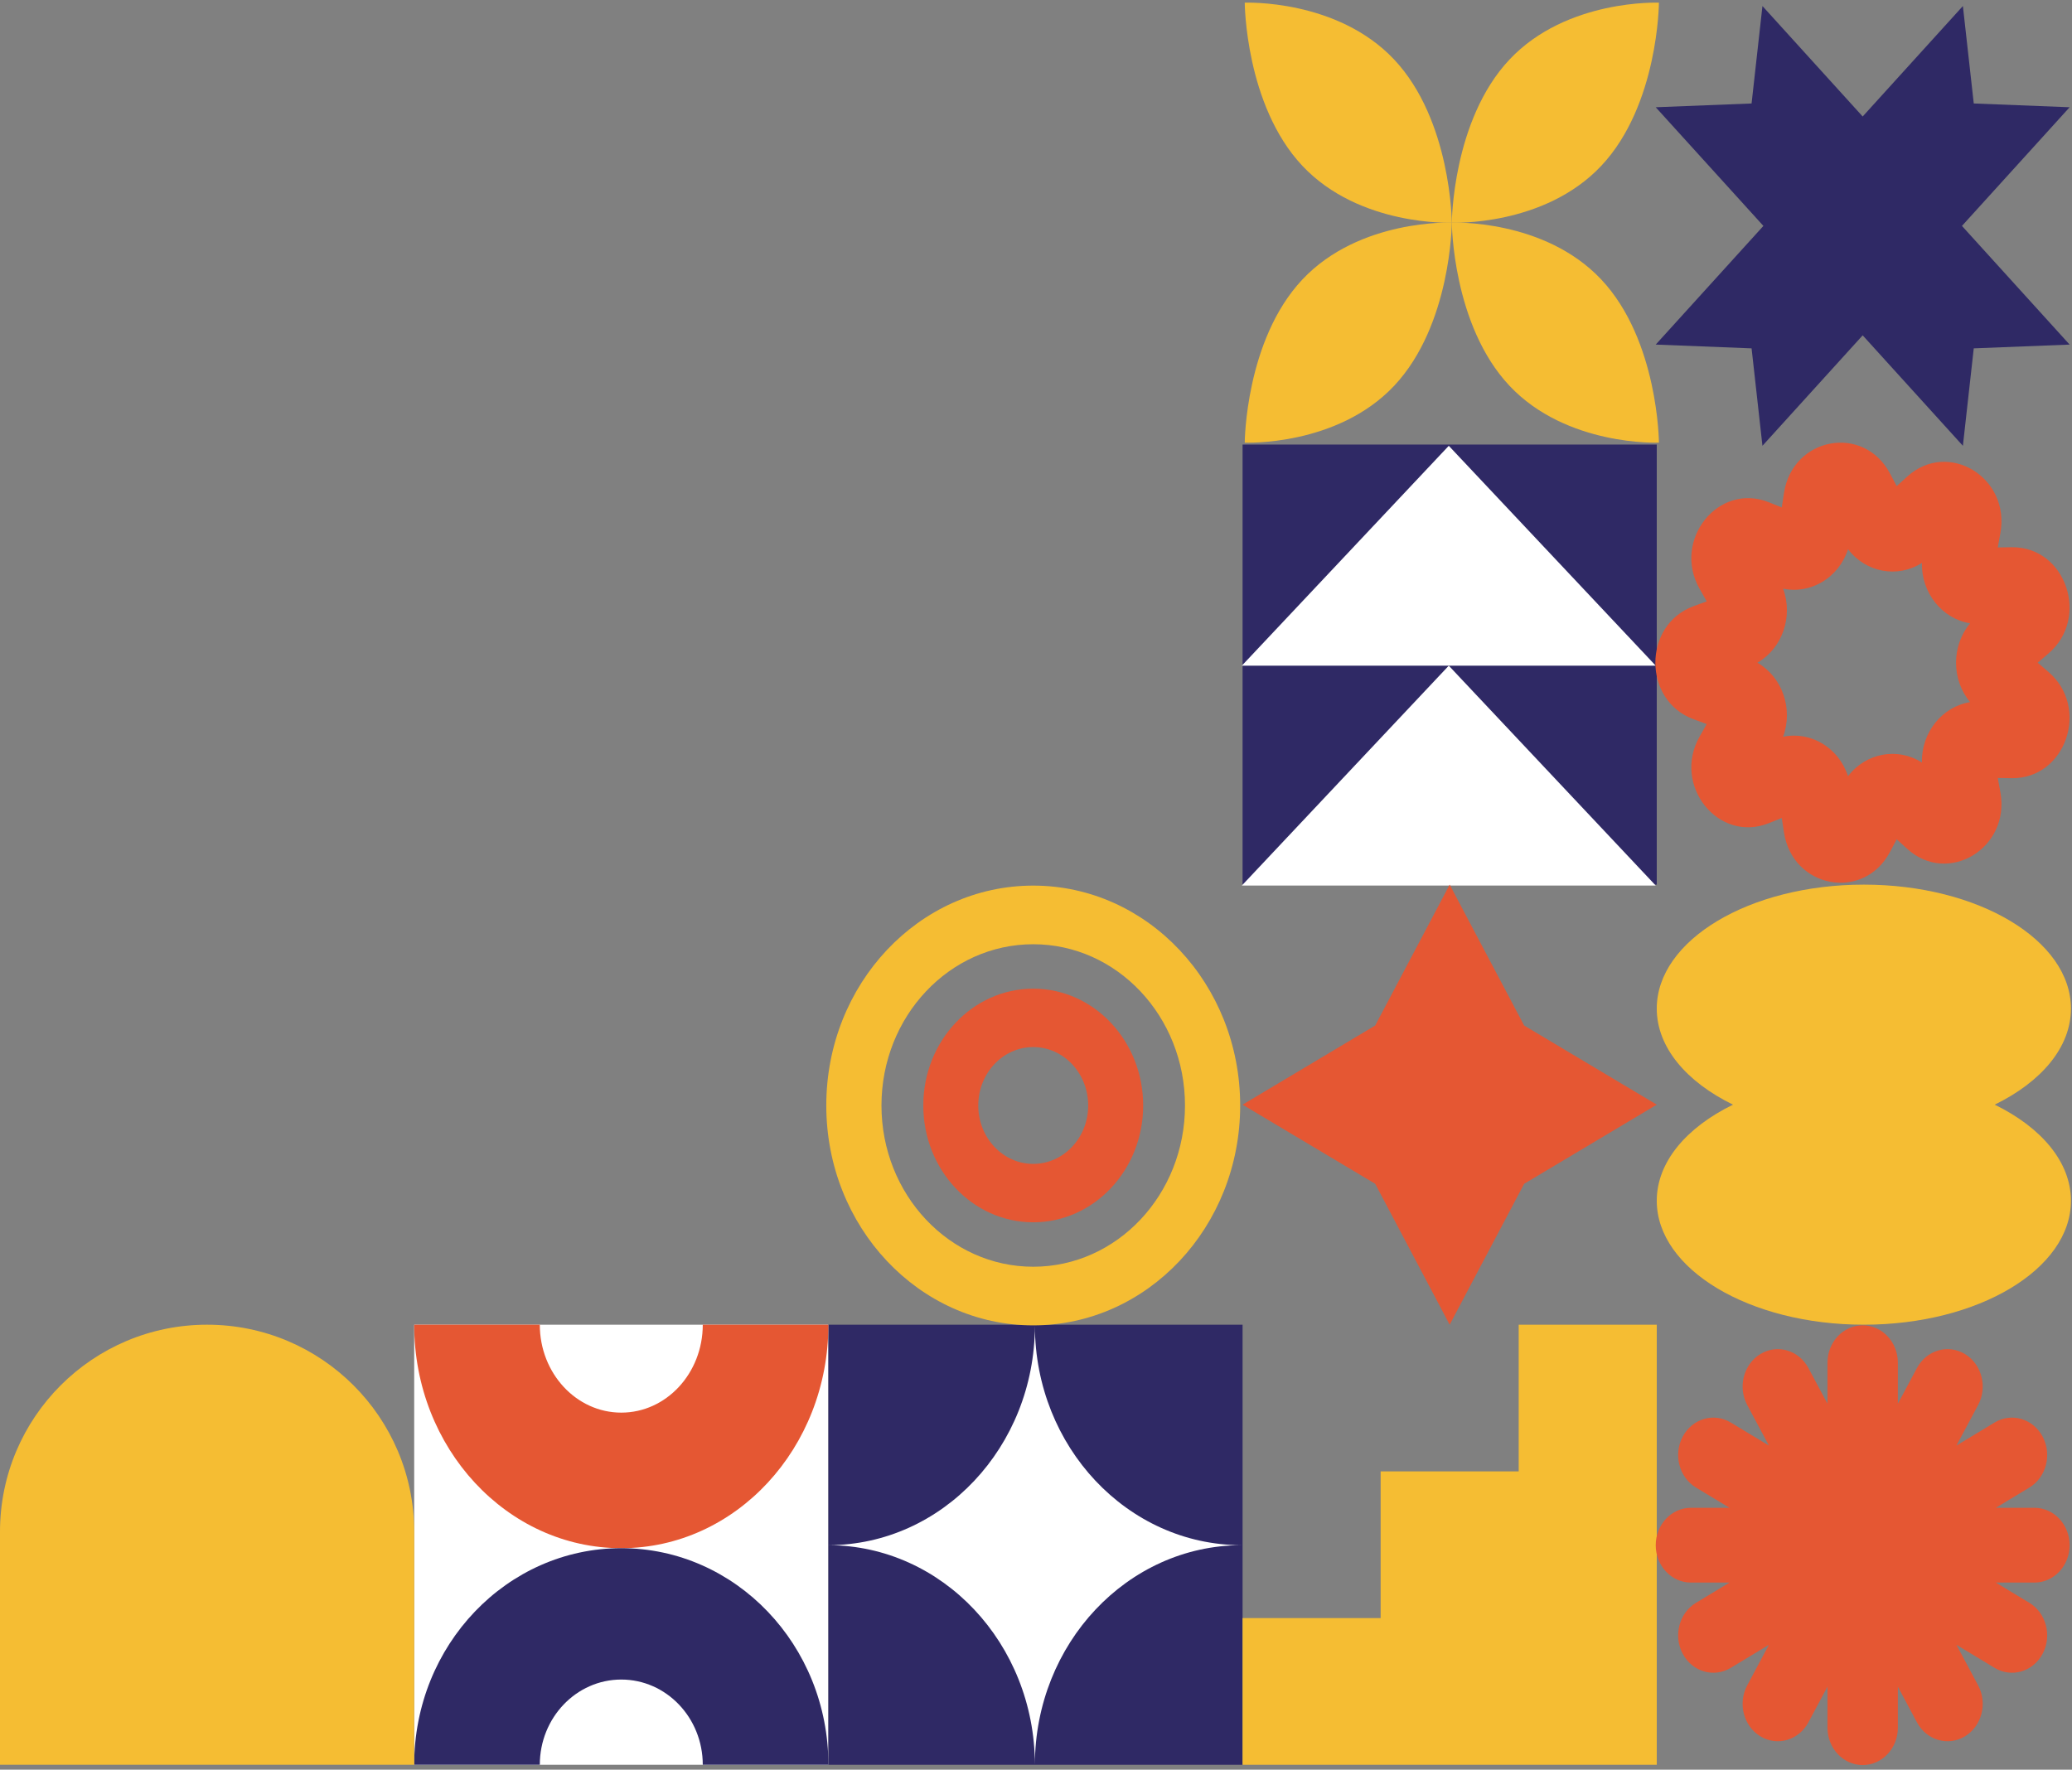 <svg width="343" height="293" viewBox="0 0 343 293" fill="none" xmlns="http://www.w3.org/2000/svg">
<rect x="0" y="0" width="343" height="293" fill="#808080" stroke="none"/>
<rect x="68.565" y="219.331" width="68.565" height="72.863" fill="white"/>
<rect x="205.696" y="73.605" width="68.565" height="72.863" fill="#2F2965"/>
<rect x="137.131" y="219.331" width="68.565" height="72.863" fill="#2F2965"/>
<path d="M274.262 219.331H251.407V243.618H228.551V267.906H205.696V292.194H274.262V219.331Z" fill="#F5BD33"/>
<path d="M274.09 110.216L239.832 73.811L205.574 110.216L274.09 110.216Z" fill="white"/>
<path d="M274.09 146.621L239.832 110.216L205.574 146.621H274.09Z" fill="white"/>
<path d="M137.131 219.331C137.131 239.766 121.782 256.332 102.848 256.332C83.914 256.332 68.565 239.766 68.565 219.331H89.359C89.359 227.371 95.398 233.889 102.848 233.889C110.298 233.889 116.337 227.371 116.337 219.331H137.131Z" fill="#E55733"/>
<path d="M68.566 292.194C68.566 272.388 83.914 256.332 102.848 256.332C121.782 256.332 137.131 272.388 137.131 292.194L116.337 292.194C116.337 284.401 110.298 278.083 102.848 278.083C95.398 278.083 89.359 284.401 89.359 292.194L68.566 292.194Z" fill="#2F2965"/>
<path d="M227.649 169.796L205.696 182.899L227.649 196.002L239.979 219.331L252.309 196.002L274.262 182.899L252.309 169.796L239.979 146.468L227.649 169.796Z" fill="#E55733"/>
<path fill-rule="evenodd" clip-rule="evenodd" d="M314.174 225.623C314.174 222.204 311.566 219.432 308.348 219.432C305.13 219.432 302.522 222.204 302.522 225.623V232.41L299.366 226.509C297.776 223.536 294.22 222.496 291.422 224.185C288.625 225.875 287.646 229.654 289.235 232.627L292.826 239.342L286.507 235.526C283.71 233.837 280.153 234.877 278.563 237.85C276.974 240.823 277.953 244.603 280.75 246.292L286.303 249.645H279.916C276.698 249.645 274.09 252.417 274.09 255.837C274.09 259.256 276.698 262.028 279.916 262.028H286.303L280.75 265.382C277.952 267.071 276.973 270.851 278.563 273.824C280.153 276.797 283.709 277.837 286.507 276.148L292.826 272.332L289.235 279.047C287.645 282.02 288.625 285.799 291.422 287.489C294.22 289.178 297.776 288.137 299.366 285.165L302.522 279.263V286.051C302.522 289.47 305.13 292.242 308.348 292.242C311.566 292.242 314.174 289.47 314.174 286.051V279.263L317.33 285.165C318.92 288.137 322.476 289.178 325.274 287.489C328.071 285.799 329.05 282.02 327.461 279.047L323.87 272.332L330.189 276.148C332.986 277.837 336.543 276.797 338.133 273.824C339.723 270.851 338.743 267.071 335.946 265.382L330.393 262.028H336.78C339.997 262.028 342.606 259.256 342.606 255.837C342.606 252.417 339.997 249.646 336.78 249.646H330.393L335.946 246.292C338.743 244.603 339.722 240.823 338.133 237.85C336.543 234.877 332.986 233.837 330.189 235.526L323.87 239.342L327.461 232.627C329.05 229.654 328.071 225.875 325.274 224.185C322.476 222.496 318.919 223.536 317.33 226.509L314.174 232.41V225.623Z" fill="#E55733"/>
<path d="M230.789 9.857C240.255 19.916 240.336 36.874 240.336 36.874C240.336 36.874 225.068 37.521 215.602 27.461C206.135 17.401 206.054 0.444 206.054 0.444C206.054 0.444 221.322 -0.203 230.789 9.857Z" fill="#F5BD33"/>
<path d="M249.884 9.857C240.417 19.916 240.336 36.874 240.336 36.874C240.336 36.874 255.604 37.521 265.071 27.461C274.538 17.401 274.619 0.444 274.619 0.444C274.619 0.444 259.351 -0.203 249.884 9.857Z" fill="#F5BD33"/>
<path d="M230.789 63.877C240.255 53.817 240.336 36.86 240.336 36.86C240.336 36.86 225.068 36.213 215.602 46.273C206.135 56.332 206.054 73.29 206.054 73.29C206.054 73.29 221.322 73.937 230.789 63.877Z" fill="#F5BD33"/>
<path d="M249.884 63.877C240.417 53.817 240.336 36.86 240.336 36.86C240.336 36.86 255.604 36.213 265.071 46.273C274.538 56.332 274.619 73.29 274.619 73.29C274.619 73.29 259.351 73.937 249.884 63.877Z" fill="#F5BD33"/>
<path d="M286.883 182.899C279.179 186.663 274.261 192.391 274.261 198.808C274.261 210.142 289.61 219.331 308.544 219.331C327.477 219.331 342.826 210.142 342.826 198.808C342.826 192.391 337.908 186.663 330.204 182.899C337.908 179.136 342.826 173.407 342.826 166.991C342.826 155.656 327.477 146.468 308.544 146.468C289.61 146.468 274.261 155.656 274.261 166.991C274.261 173.407 279.179 179.136 286.883 182.899Z" fill="#F5BD33"/>
<path fill-rule="evenodd" clip-rule="evenodd" d="M280.362 119.087C271.92 116 271.92 103.451 280.362 100.364L282.532 99.571L281.355 97.498C276.775 89.43 284.45 79.816 292.805 83.156L294.952 84.014L295.318 81.63C296.744 72.356 308.503 70.176 312.861 78.379L313.98 80.487L315.719 78.909C322.483 72.767 332.824 79.042 331.145 88.27L330.714 90.642L333.011 90.607C341.949 90.472 346.032 102.265 339.103 108.2L337.322 109.725L339.103 111.251C346.032 117.186 341.949 128.979 333.011 128.844L330.714 128.809L331.145 131.181C332.824 140.409 322.483 146.684 315.719 140.542L313.98 138.964L312.861 141.072C308.503 149.275 296.744 147.095 295.318 137.82L294.952 135.437L292.805 136.295C284.45 139.635 276.775 130.021 281.355 121.953L282.532 119.88L280.362 119.087ZM290.923 109.725C295.05 112.101 296.879 117.382 295.17 121.989C299.784 121.021 304.414 123.831 305.923 128.515C308.865 124.656 314.131 123.68 318.152 126.249C318.045 121.305 321.482 116.999 326.133 116.251C323.028 112.535 323.028 106.915 326.133 103.2C321.482 102.452 318.045 98.146 318.152 93.202C314.131 95.771 308.865 94.795 305.923 90.936C304.414 95.62 299.784 98.43 295.17 97.462C296.879 102.069 295.05 107.35 290.923 109.725Z" fill="#E55733"/>
<path fill-rule="evenodd" clip-rule="evenodd" d="M289.959 57.677L274.09 57.052L291.913 37.405L274.09 17.758L289.958 17.133L291.757 1L308.348 19.288L324.938 1L326.738 17.133L342.606 17.758L324.783 37.405L342.606 57.052L326.737 57.677L324.938 73.811L308.348 55.522L291.757 73.811L289.959 57.677Z" fill="#2F2965"/>
<path d="M0 253.613C0 234.68 15.349 219.331 34.283 219.331V219.331C53.217 219.331 68.565 234.68 68.565 253.613V292.194H0V253.613Z" fill="#F5BD33"/>
<path fill-rule="evenodd" clip-rule="evenodd" d="M171.316 219.525C171.269 239.552 156.005 255.778 137.161 255.837C156.005 255.896 171.269 272.123 171.316 292.15C171.363 272.123 186.627 255.896 205.47 255.837C186.627 255.778 171.363 239.552 171.316 219.525Z" fill="white"/>
<path fill-rule="evenodd" clip-rule="evenodd" d="M171.041 156.338C157.166 156.338 145.919 168.291 145.919 183.036C145.919 197.78 157.166 209.733 171.041 209.733C184.916 209.733 196.164 197.78 196.164 183.036C196.164 168.291 184.916 156.338 171.041 156.338ZM136.783 183.036C136.783 162.93 152.121 146.63 171.041 146.63C189.961 146.63 205.299 162.93 205.299 183.036C205.299 203.142 189.961 219.441 171.041 219.441C152.121 219.441 136.783 203.142 136.783 183.036Z" fill="#F5BD33"/>
<path fill-rule="evenodd" clip-rule="evenodd" d="M171.041 173.365C166.016 173.365 161.942 177.695 161.942 183.036C161.942 188.376 166.016 192.706 171.041 192.706C176.067 192.706 180.141 188.376 180.141 183.036C180.141 177.695 176.067 173.365 171.041 173.365ZM152.842 183.036C152.842 172.354 160.99 163.695 171.041 163.695C181.093 163.695 189.241 172.354 189.241 183.036C189.241 193.717 181.093 202.376 171.041 202.376C160.99 202.376 152.842 193.717 152.842 183.036Z" fill="#E55733"/>
</svg>
